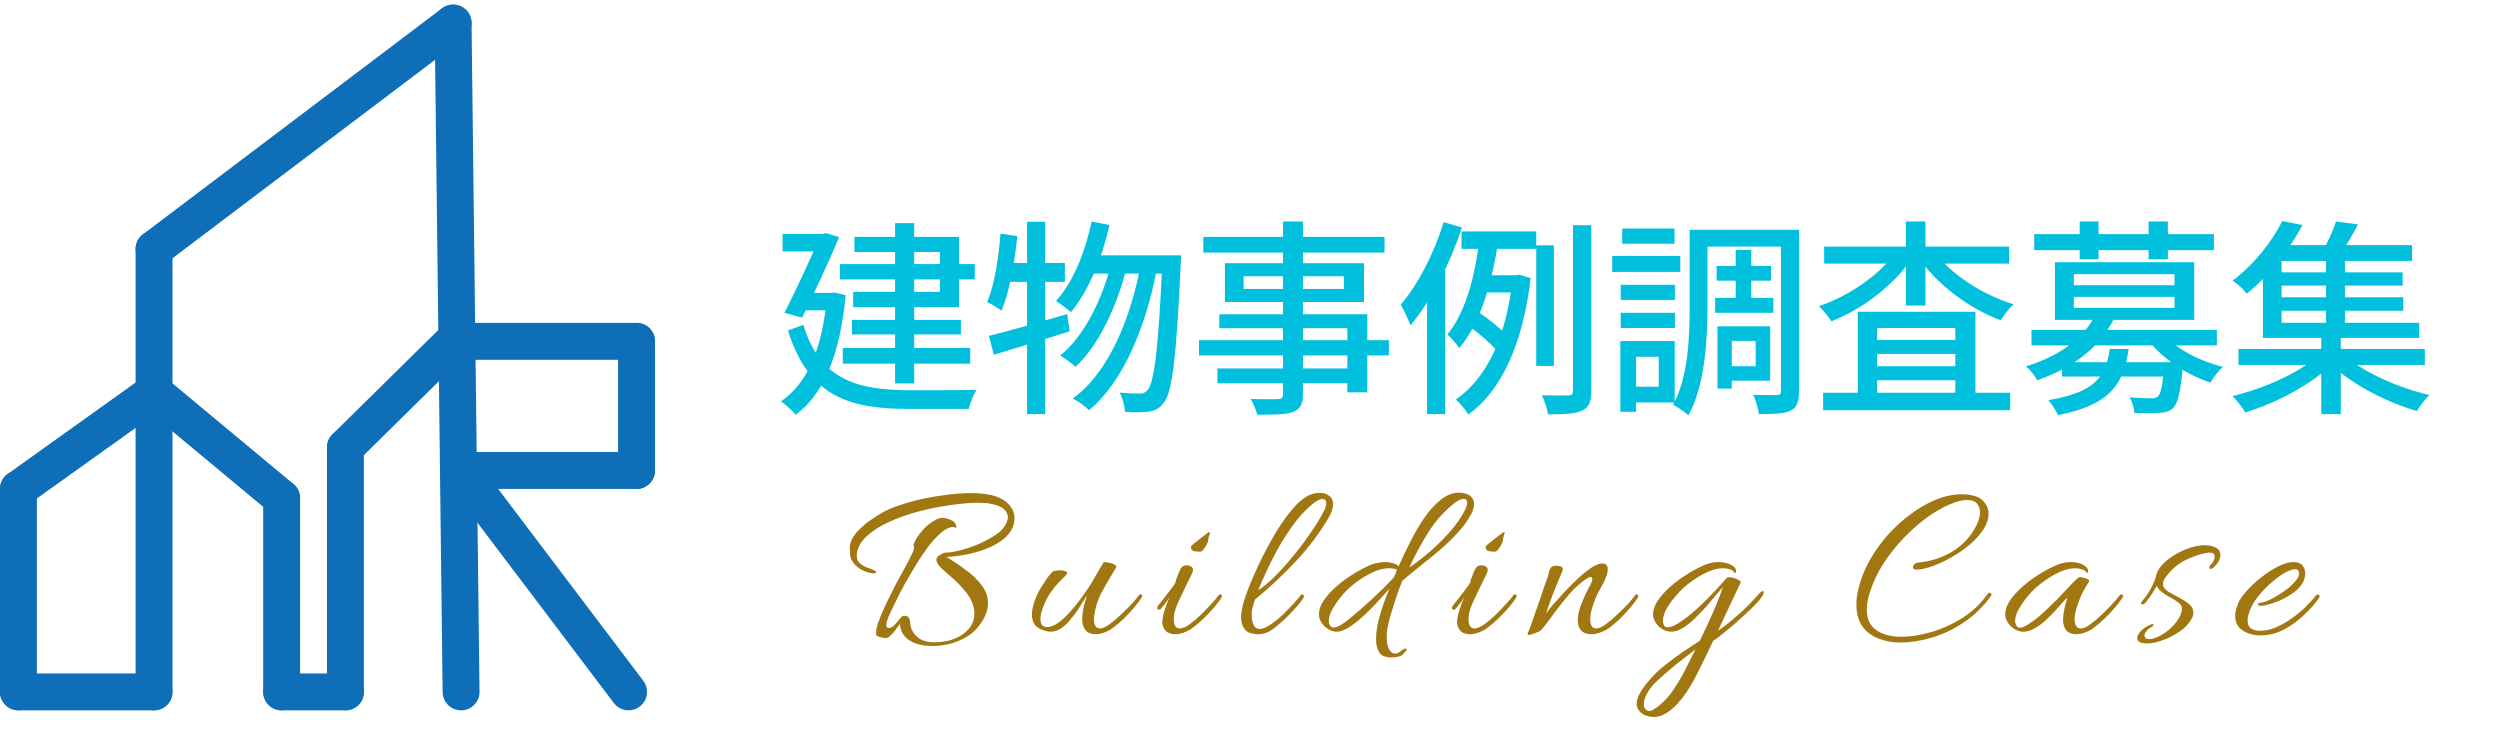 <svg width="542" height="158" viewBox="0 0 542 158" fill="none" xmlns="http://www.w3.org/2000/svg">
<path d="M33.394 54L98.232 5" stroke="#0E6EB8" stroke-width="8" stroke-linecap="round"/>
<path d="M33.394 54V150" stroke="#0E6EB8" stroke-width="8" stroke-linecap="round"/>
<path d="M33.394 85L4 106" stroke="#0E6EB8" stroke-width="8" stroke-linecap="round"/>
<path d="M4 150L4 106" stroke="#0E6EB8" stroke-width="8" stroke-linecap="round"/>
<path d="M4 150H33.394" stroke="#0E6EB8" stroke-width="8" stroke-linecap="round"/>
<path d="M33.394 85L61.058 108" stroke="#0E6EB8" stroke-width="8" stroke-linecap="round"/>
<path d="M61.058 150L61.058 108" stroke="#0E6EB8" stroke-width="8" stroke-linecap="round"/>
<path d="M61.058 150H74.89" stroke="#0E6EB8" stroke-width="8" stroke-linecap="round"/>
<path d="M74.89 97V150" stroke="#0E6EB8" stroke-width="8" stroke-linecap="round"/>
<path d="M74.89 97L98.232 74" stroke="#0E6EB8" stroke-width="8" stroke-linecap="round"/>
<path d="M138 74L98.232 74" stroke="#0E6EB8" stroke-width="8" stroke-linecap="round"/>
<path d="M138 74V102" stroke="#0E6EB8" stroke-width="8" stroke-linecap="round"/>
<path d="M99.961 102L138 102" stroke="#0E6EB8" stroke-width="8" stroke-linecap="round"/>
<path d="M99.961 102L136.271 150" stroke="#0E6EB8" stroke-width="8" stroke-linecap="round"/>
<path d="M99.961 150L98.232 5" stroke="#0E6EB8" stroke-width="8" stroke-linecap="round"/>
<path d="M182.085 57.245H211.335V60.575H182.085V57.245ZM184.695 69.35H208.32V72.5H184.695V69.35ZM182.715 75.425H210.345V78.845H182.715V75.425ZM194.055 48.38H198.195V83.12H194.055V48.38ZM185.235 51.35H207.915V66.605H184.965V63.275H203.775V54.635H185.235V51.35ZM169.665 50.72H179.295V54.5H169.665V50.72ZM177.81 50.72H178.35L179.025 50.54L181.905 51.395C179.88 56.39 176.595 63.365 173.895 68.855L170.07 67.82C172.815 62.42 176.19 55.085 177.81 51.215V50.72ZM173.985 63.5H181.005V67.28H173.67L173.985 63.5ZM179.295 63.5H180.105L180.87 63.41L183.345 63.995C182.085 77.315 178.35 85.64 172.5 89.915C171.87 89.105 170.205 87.575 169.305 87.035C174.93 83.165 178.26 75.875 179.295 64.31V63.5ZM174.165 70.43C177.81 82.535 186.135 84.56 197.205 84.605C199.455 84.605 208.95 84.605 211.74 84.515C211.065 85.46 210.3 87.44 210.03 88.655H197.115C184.065 88.655 175.29 85.955 170.835 71.645L174.165 70.43ZM236.67 48.02L240.54 48.785C238.875 56.21 235.905 63.185 232.17 67.685C231.495 67.01 229.83 65.795 228.93 65.255C232.62 61.25 235.23 54.77 236.67 48.02ZM252.015 55.355H256.065C256.065 55.355 256.02 56.84 255.975 57.38C255.03 77.765 254.13 84.965 252.375 87.215C251.385 88.565 250.485 89.015 249.045 89.24C247.83 89.42 245.895 89.42 243.915 89.285C243.825 88.07 243.42 86.27 242.745 85.1C244.59 85.28 246.3 85.325 247.155 85.325C247.875 85.325 248.28 85.145 248.82 84.515C250.215 82.895 251.16 75.785 252.015 56.3V55.355ZM237.075 55.355H253.77V59.315H235.185L237.075 55.355ZM241.035 56.615L244.185 58.19C242.295 66.065 238.155 75.02 233.16 79.52C232.305 78.71 230.955 77.72 229.83 77.09C235.095 72.95 239.235 64.355 241.035 56.615ZM247.38 56.975L250.755 58.55C248.505 70.475 243.6 82.805 236.085 88.925C235.275 88.07 233.745 86.99 232.575 86.405C240.405 80.78 245.265 68.765 247.38 56.975ZM214.395 72.815C218.715 71.78 225.195 69.89 231.36 68.09L231.9 71.825C226.23 73.625 220.11 75.515 215.475 76.91L214.395 72.815ZM222.675 48.065H226.59V89.78H222.675V48.065ZM216.915 50.63L220.56 51.215C219.93 57.2 218.805 63.365 217.14 67.37C216.51 66.875 214.89 65.885 214.035 65.48C215.61 61.745 216.465 56.075 216.915 50.63ZM217.635 57.02H230.865V61.115H216.87L217.635 57.02ZM278.16 48.02H282.48V85.415C282.48 87.755 281.85 88.7 280.32 89.33C278.745 89.87 276.36 89.915 272.58 89.915C272.355 88.925 271.68 87.395 271.14 86.495C273.57 86.585 276.27 86.54 277.035 86.54C277.89 86.495 278.16 86.225 278.16 85.415V48.02ZM260.88 51.35H300.165V54.77H260.88V51.35ZM269.61 59.9V62.645H291.345V59.9H269.61ZM265.56 57.065H295.71V65.48H265.56V57.065ZM264.345 68.135H296.43V85.055H292.11V71.15H264.345V68.135ZM259.935 73.76H301.11V77.045H259.935V73.76ZM263.94 79.88H294.405V83.075H263.94V79.88ZM316.86 50.18H333.06V53.96H316.86V50.18ZM321.315 59.675H329.505V63.41H320.145L321.315 59.675ZM318.66 70.835L320.46 67.64C322.665 69.08 325.32 71.195 326.535 72.59L324.645 76.19C323.43 74.66 320.82 72.41 318.66 70.835ZM333.06 53.195H336.885V79.34H333.06V53.195ZM341.025 48.83H344.985V84.74C344.985 87.215 344.445 88.34 343.005 89.015C341.52 89.735 339.18 89.825 335.625 89.825C335.445 88.745 334.86 86.855 334.275 85.685C336.885 85.775 339.225 85.775 340.035 85.73C340.755 85.685 341.025 85.505 341.025 84.74V48.83ZM320.775 51.53L324.87 52.07C323.61 60.08 321.315 69.71 316.365 75.47C315.78 74.615 314.61 73.22 313.8 72.5C318.12 67.325 320.01 58.415 320.775 51.53ZM327.93 59.675H328.695L329.37 59.54L331.845 60.305C330.135 74.975 325.275 84.875 318.345 89.87C317.76 88.88 316.455 87.26 315.6 86.63C322.17 82.13 326.535 73.355 327.93 60.53V59.675ZM312.99 48.155L316.95 49.325C314.385 57.11 310.29 65.255 305.79 70.52C305.43 69.53 304.35 67.145 303.675 66.065C307.455 61.655 310.92 54.905 312.99 48.155ZM309.39 59.81L313.215 55.985L313.305 56.075V89.78H309.39V59.81ZM372.165 57.65H383.955V60.845H372.165V57.65ZM371.85 64.58H384.45V67.82H371.85V64.58ZM376.305 54.185H379.68V66.47H376.305V54.185ZM368.43 49.82H387.645V53.465H368.43V49.82ZM374.055 70.745H383.775V82.535H374.055V79.385H380.625V73.895H374.055V70.745ZM372.345 70.745H375.45V84.245H372.345V70.745ZM386.115 49.82H390.03V84.785C390.03 87.035 389.625 88.295 388.23 89.015C386.88 89.69 384.63 89.78 381.345 89.78C381.165 88.655 380.67 86.72 380.085 85.595C382.335 85.685 384.54 85.64 385.26 85.64C385.89 85.64 386.115 85.46 386.115 84.74V49.82ZM366.315 49.82H370.185V66.29C370.185 73.355 369.69 83.48 366.045 90.05C365.325 89.375 363.615 88.16 362.715 87.755C366.09 81.635 366.315 72.86 366.315 66.29V49.82ZM351.375 61.745H363.12V65.03H351.375V61.745ZM351.69 49.55H363.03V52.835H351.69V49.55ZM351.375 67.82H363.12V71.105H351.375V67.82ZM349.53 55.49H364.29V58.955H349.53V55.49ZM353.355 73.94H363.075V87.26H353.355V83.84H359.61V77.36H353.355V73.94ZM351.285 73.94H354.705V89.285H351.285V73.94ZM395.25 85.145H435.795V88.925H395.25V85.145ZM404.835 73.715H426.12V76.73H404.835V73.715ZM404.835 79.385H426.12V82.445H404.835V79.385ZM402.765 67.595H428.28V87.215H423.915V71.105H406.95V87.395H402.765V67.595ZM395.475 53.465H435.57V57.155H395.475V53.465ZM413.205 48.02H417.435V66.245H413.205V48.02ZM411.045 54.635L414.51 55.985C410.55 61.88 403.71 67.055 397.05 69.665C396.42 68.72 395.25 67.19 394.35 66.38C400.785 64.22 407.58 59.54 411.045 54.635ZM419.46 54.68C422.97 59.495 429.9 63.95 436.56 65.975C435.615 66.785 434.4 68.36 433.77 69.44C426.975 66.92 420.09 61.79 416.085 56.03L419.46 54.68ZM447.045 78.53H470.715V81.635H447.045V78.53ZM440.43 71.51H480.615V74.885H440.43V71.51ZM454.155 68.36L458.34 69.035C455.55 74.66 450.42 79.34 441.69 82.445C441.195 81.5 440.07 80.06 439.215 79.43C447.405 76.91 452.13 72.725 454.155 68.36ZM469.185 72.59C471.75 75.605 476.97 78.35 481.92 79.52C481.02 80.33 479.805 81.905 479.22 82.94C474.09 81.275 468.825 77.765 465.855 73.85L469.185 72.59ZM469.23 78.53H473.28C473.28 78.53 473.235 79.52 473.19 80.06C472.695 85.1 472.155 87.395 471.165 88.43C470.355 89.195 469.455 89.42 468.15 89.51C467.07 89.6 464.955 89.6 462.75 89.555C462.66 88.475 462.255 87.035 461.715 86.135C463.695 86.315 465.585 86.36 466.395 86.36C467.07 86.36 467.475 86.27 467.835 85.955C468.465 85.37 468.87 83.525 469.23 79.025V78.53ZM457.395 75.65H461.49C460.41 83.255 457.575 87.755 446.145 90.005C445.785 89.015 444.795 87.53 444.075 86.765C454.38 85.01 456.54 81.59 457.395 75.65ZM441.015 50.765H479.985V54.23H441.015V50.765ZM450.87 48.02H454.965V56.21H450.87V48.02ZM465.81 48.02H469.995V56.21H465.81V48.02ZM449.61 64.355V66.74H471.435V64.355H449.61ZM449.61 59.45V61.835H471.435V59.45H449.61ZM445.515 56.84H475.71V69.35H445.515V56.84ZM485.295 75.65H525.705V79.115H485.295V75.65ZM493.305 59.045H520.89V61.925H493.305V59.045ZM493.305 64.445H521.025V67.37H493.305V64.445ZM492.54 53.15H522.915V56.57H492.54V53.15ZM504.285 55.22H508.38V71.195H504.285V55.22ZM503.25 72.32H507.48V89.78H503.25V72.32ZM502.665 77L505.905 78.62C501.36 83.255 493.485 87.395 486.78 89.42C486.15 88.34 484.935 86.765 483.99 85.865C490.74 84.29 498.615 80.78 502.665 77ZM508.2 76.91C512.16 80.645 519.945 84.065 526.695 85.64C525.795 86.495 524.58 88.07 523.995 89.105C517.245 87.17 509.46 83.12 504.915 78.575L508.2 76.91ZM506.445 48.02L511.215 48.65C509.91 51.17 508.38 53.69 507.21 55.4L503.43 54.635C504.555 52.79 505.815 50 506.445 48.02ZM494.79 47.93L499.2 48.785C496.41 53.87 492.54 59.225 487.095 63.68C486.42 62.735 484.98 61.43 484.035 60.845C489.075 57.02 492.765 51.98 494.79 47.93ZM490.605 55.4H494.655V69.98H524.49V73.265H490.605V55.4Z" fill="#00C0DD"/>
<path d="M202.104 140.05C200.204 140.05 198.621 139.683 197.354 138.95C196.087 138.217 195.337 137.083 195.104 135.55V135.25C194.837 135.617 194.521 136.05 194.154 136.55C193.821 137.05 193.454 137.467 193.054 137.8C192.687 138.167 192.304 138.35 191.904 138.35C191.837 138.35 191.637 138.317 191.304 138.25C191.004 138.183 190.704 138.1 190.404 138C190.137 137.9 189.987 137.783 189.954 137.65C189.854 137.017 190.004 136.117 190.404 134.95C190.837 133.75 191.387 132.433 192.054 131C192.754 129.567 193.471 128.133 194.204 126.7C194.971 125.267 195.671 123.983 196.304 122.85C196.937 121.683 197.387 120.8 197.654 120.2C197.854 119.833 197.987 119.533 198.054 119.3C198.121 119.033 198.154 118.833 198.154 118.7C198.154 118.5 198.121 118.333 198.054 118.2C198.121 117.8 198.354 117.267 198.754 116.6C199.187 115.933 199.721 115.267 200.354 114.6C200.987 113.933 201.671 113.383 202.404 112.95C203.137 112.483 203.821 112.25 204.454 112.25C204.654 112.25 204.954 112.317 205.354 112.45C205.787 112.55 206.187 112.717 206.554 112.95C206.954 113.183 207.204 113.517 207.304 113.95C207.337 114.05 207.354 114.15 207.354 114.25C207.354 114.35 207.321 114.4 207.254 114.4C207.187 114.4 207.087 114.383 206.954 114.35C206.854 114.283 206.771 114.25 206.704 114.25C205.937 114.25 205.104 114.617 204.204 115.35C203.304 116.083 202.371 117.067 201.404 118.3C200.471 119.533 199.554 120.883 198.654 122.35C197.754 123.817 196.887 125.3 196.054 126.8C195.254 128.267 194.554 129.633 193.954 130.9C193.354 132.133 192.887 133.133 192.554 133.9C192.287 134.633 192.154 135.15 192.154 135.45C192.154 135.917 192.337 136.15 192.704 136.15C193.171 136.15 193.671 135.833 194.204 135.2C194.571 134.767 194.904 134.367 195.204 134C195.537 133.6 195.821 133.433 196.054 133.5C196.521 133.5 196.837 133.633 197.004 133.9C197.171 134.133 197.271 134.417 197.304 134.75C197.337 135.083 197.371 135.383 197.404 135.65C197.637 136.683 198.171 137.533 199.004 138.2C199.871 138.9 201.071 139.25 202.604 139.25C204.237 139.25 205.704 138.983 207.004 138.45C208.304 137.917 209.337 137.183 210.104 136.25C210.871 135.283 211.254 134.2 211.254 133C211.254 132.167 211.054 131.3 210.654 130.4C210.254 129.467 209.621 128.533 208.754 127.6C208.021 126.733 207.204 125.917 206.304 125.15C205.404 124.383 204.621 123.683 203.954 123.05C203.321 122.383 203.004 121.817 203.004 121.35C203.004 120.95 203.271 120.6 203.804 120.3C204.337 119.967 204.771 119.8 205.104 119.8C205.871 119.8 206.837 119.65 208.004 119.35C209.204 119.05 210.437 118.65 211.704 118.15C212.971 117.617 214.121 117.033 215.154 116.4C216.221 115.767 217.004 115.133 217.504 114.5C217.804 114.133 218.037 113.75 218.204 113.35C218.404 112.917 218.504 112.5 218.504 112.1C218.504 111.467 218.221 110.9 217.654 110.4C217.121 109.867 216.204 109.483 214.904 109.25C214.537 109.15 214.104 109.083 213.604 109.05C213.104 109.017 212.571 109 212.004 109C210.304 109 208.337 109.167 206.104 109.5C203.871 109.8 201.604 110.25 199.304 110.85C197.004 111.45 194.854 112.2 192.854 113.1C190.854 114 189.204 115.05 187.904 116.25C186.637 117.417 185.921 118.717 185.754 120.15C185.687 120.983 185.887 121.617 186.354 122.05C186.821 122.483 187.371 122.817 188.004 123.05C188.637 123.25 189.137 123.45 189.504 123.65C189.804 123.783 189.954 123.917 189.954 124.05C189.954 124.217 189.771 124.3 189.404 124.3C189.004 124.3 188.504 124.2 187.904 124C187.304 123.8 186.704 123.5 186.104 123.1C185.537 122.667 185.071 122.15 184.704 121.55C184.337 120.95 184.204 120.25 184.304 119.45C184.304 119.383 184.287 119.267 184.254 119.1C184.221 118.9 184.204 118.75 184.204 118.65C184.304 117.583 184.754 116.567 185.554 115.6C186.387 114.633 187.354 113.75 188.454 112.95C189.587 112.15 190.637 111.483 191.604 110.95C192.671 110.383 193.954 109.867 195.454 109.4C196.954 108.9 198.554 108.467 200.254 108.1C201.987 107.733 203.737 107.45 205.504 107.25C207.271 107.017 208.921 106.9 210.454 106.9C212.087 106.9 213.521 107.033 214.754 107.3C216.421 107.667 217.704 108.317 218.604 109.25C219.504 110.183 219.954 111.217 219.954 112.35C219.921 113.583 219.537 114.667 218.804 115.6C218.104 116.5 217.187 117.267 216.054 117.9C214.921 118.533 213.687 119.067 212.354 119.5C211.054 119.9 209.771 120.2 208.504 120.4C207.237 120.6 206.137 120.717 205.204 120.75C206.604 121.583 207.987 122.517 209.354 123.55C210.754 124.55 211.904 125.65 212.804 126.85C213.737 128.05 214.204 129.367 214.204 130.8C214.204 131.6 214.021 132.433 213.654 133.3C213.321 134.133 212.771 135.033 212.004 136C211.004 137.233 209.604 138.217 207.804 138.95C206.037 139.683 204.137 140.05 202.104 140.05ZM237.47 137.5C236.87 137.5 236.337 137.367 235.87 137.1C235.403 136.833 235.053 136.333 234.82 135.6C234.787 135.433 234.737 135.25 234.67 135.05C234.637 134.817 234.62 134.583 234.62 134.35C234.62 133.55 234.72 132.65 234.92 131.65C235.153 130.65 235.403 129.817 235.67 129.15C235.537 129.25 235.303 129.583 234.97 130.15C234.637 130.717 234.22 131.383 233.72 132.15C233.22 132.883 232.653 133.633 232.02 134.4C231.42 135.133 230.753 135.75 230.02 136.25C229.32 136.717 228.57 136.95 227.77 136.95C227.237 136.95 226.587 136.8 225.82 136.5C225.087 136.2 224.553 135.783 224.22 135.25C223.887 134.717 223.72 134.05 223.72 133.25C223.72 132.283 223.937 131.233 224.37 130.1C224.803 128.933 225.353 127.85 226.02 126.85C226.253 126.517 226.52 126.117 226.82 125.65C227.12 125.183 227.42 124.783 227.72 124.45C228.02 124.083 228.237 123.883 228.37 123.85C228.77 123.717 229.237 123.65 229.77 123.65C230.337 123.65 230.753 123.717 231.02 123.85C231.253 123.95 231.37 124.067 231.37 124.2C231.37 124.367 231.237 124.583 230.97 124.85C230.603 125.183 230.103 125.683 229.47 126.35C228.837 127.017 228.203 127.817 227.57 128.75C226.97 129.683 226.47 130.717 226.07 131.85C225.737 132.75 225.57 133.533 225.57 134.2C225.57 135.367 226.037 135.95 226.97 135.95C227.77 135.95 228.62 135.617 229.52 134.95C230.42 134.283 231.287 133.467 232.12 132.5C232.987 131.533 233.753 130.583 234.42 129.65C235.12 128.683 235.653 127.917 236.02 127.35C236.353 126.883 236.72 126.283 237.12 125.55C237.553 124.817 237.97 124.1 238.37 123.4C238.77 122.7 239.087 122.183 239.32 121.85C239.553 121.85 239.903 121.9 240.37 122C240.87 122.067 241.287 122.2 241.62 122.4C241.987 122.6 242.087 122.85 241.92 123.15C241.72 123.483 241.403 124 240.97 124.7C240.57 125.4 240.153 126.117 239.72 126.85C239.32 127.55 239.003 128.117 238.77 128.55C237.97 130.083 237.453 131.733 237.22 133.5C237.187 133.633 237.17 133.767 237.17 133.9C237.17 134 237.17 134.117 237.17 134.25C237.17 135.583 237.62 136.25 238.52 136.25C239.02 136.25 239.687 135.95 240.52 135.35C241.353 134.75 242.203 134.033 243.07 133.2C243.97 132.367 244.77 131.567 245.47 130.8C246.203 130 246.703 129.4 246.97 129C247.037 128.9 247.137 128.85 247.27 128.85C247.403 128.85 247.503 128.9 247.57 129C247.67 129.1 247.67 129.233 247.57 129.4C247.27 129.967 246.753 130.683 246.02 131.55C245.32 132.383 244.537 133.233 243.67 134.1C242.803 134.933 241.953 135.65 241.12 136.25C240.687 136.583 240.137 136.867 239.47 137.1C238.803 137.367 238.137 137.5 237.47 137.5ZM260.237 119.6C259.804 119.6 259.354 119.567 258.887 119.5C258.42 119.4 258.187 119.083 258.187 118.55C258.187 118.45 258.404 118.217 258.837 117.85C259.304 117.483 259.77 117.117 260.237 116.75C260.737 116.35 261.037 116.117 261.137 116.05C261.704 115.583 262.054 115.35 262.187 115.35C262.354 115.35 262.354 115.567 262.187 116C262.02 116.433 261.937 116.817 261.937 117.15C261.937 117.317 261.837 117.6 261.637 118C261.437 118.4 261.204 118.767 260.937 119.1C260.67 119.433 260.437 119.6 260.237 119.6ZM254.787 137.5C254.187 137.5 253.637 137.367 253.137 137.1C252.67 136.833 252.32 136.333 252.087 135.6C252.054 135.5 252.02 135.4 251.987 135.3C251.987 135.2 251.987 135.083 251.987 134.95C251.987 134.283 252.137 133.45 252.437 132.45C252.737 131.45 253.104 130.483 253.537 129.55C253.337 129.817 253.104 130.15 252.837 130.55C252.57 130.917 252.187 131.4 251.687 132C251.554 132.133 251.404 132.2 251.237 132.2C251.004 132.2 250.887 132.067 250.887 131.8C250.887 131.6 250.954 131.433 251.087 131.3C251.954 130.2 252.72 129.217 253.387 128.35C254.087 127.483 254.604 126.75 254.937 126.15C254.937 126.117 254.92 126.1 254.887 126.1C254.887 126.067 254.887 126.033 254.887 126C254.887 125.9 254.937 125.75 255.037 125.55C255.304 124.75 255.57 124.083 255.837 123.55C256.137 122.983 256.454 122.667 256.787 122.6C256.854 122.6 256.92 122.6 256.987 122.6C257.054 122.567 257.12 122.55 257.187 122.55C257.554 122.55 257.887 122.633 258.187 122.8C258.487 122.967 258.637 123.217 258.637 123.55C258.637 123.85 258.52 124.217 258.287 124.65C258.087 125.083 257.82 125.617 257.487 126.25C256.754 127.783 256.087 129.183 255.487 130.45C254.92 131.683 254.604 132.7 254.537 133.5C254.504 133.633 254.487 133.767 254.487 133.9C254.487 134 254.487 134.117 254.487 134.25C254.487 135.583 254.92 136.25 255.787 136.25C256.32 136.25 257.004 135.967 257.837 135.4C258.67 134.8 259.52 134.083 260.387 133.25C261.254 132.383 262.037 131.567 262.737 130.8C263.47 130 263.97 129.4 264.237 129C264.337 128.9 264.437 128.85 264.537 128.85C264.67 128.85 264.77 128.9 264.837 129C264.937 129.1 264.954 129.233 264.887 129.4C264.587 129.967 264.07 130.683 263.337 131.55C262.637 132.383 261.837 133.233 260.937 134.1C260.07 134.933 259.22 135.65 258.387 136.25C257.954 136.583 257.404 136.867 256.737 137.1C256.104 137.367 255.454 137.5 254.787 137.5ZM272.816 137.5C271.416 137.5 270.433 137.15 269.866 136.45C269.333 135.75 269.066 134.883 269.066 133.85C269.066 132.883 269.283 131.667 269.716 130.2C270.183 128.733 270.783 127.15 271.516 125.45C272.25 123.75 273.033 122.067 273.866 120.4C274.733 118.7 275.583 117.15 276.416 115.75C277.283 114.317 278.033 113.167 278.666 112.3C279.3 111.467 279.983 110.633 280.716 109.8C281.45 108.967 282.266 108.267 283.166 107.7C284.066 107.133 285.083 106.85 286.216 106.85C286.983 106.85 287.633 107.067 288.166 107.5C288.733 107.9 289.016 108.517 289.016 109.35C289.016 109.683 288.95 110.067 288.816 110.5C288.716 110.933 288.533 111.383 288.266 111.85C286.233 115.383 283.8 118.65 280.966 121.65C278.166 124.65 275.2 127.433 272.066 130C271.933 130.5 271.8 130.95 271.666 131.35C271.566 131.75 271.483 132.067 271.416 132.3C271.383 132.467 271.366 132.65 271.366 132.85C271.366 133.017 271.366 133.183 271.366 133.35C271.366 134.15 271.5 134.85 271.766 135.45C272.033 136.05 272.483 136.35 273.116 136.35C273.716 136.35 274.45 136.067 275.316 135.5C276.216 134.9 277.116 134.183 278.016 133.35C278.916 132.483 279.733 131.65 280.466 130.85C281.2 130.05 281.716 129.433 282.016 129C282.116 128.9 282.216 128.85 282.316 128.85C282.45 128.85 282.55 128.917 282.616 129.05C282.716 129.183 282.716 129.35 282.616 129.55C282.283 130.117 281.75 130.817 281.016 131.65C280.283 132.483 279.466 133.333 278.566 134.2C277.666 135.033 276.8 135.767 275.966 136.4C274.933 137.133 273.883 137.5 272.816 137.5ZM272.766 128C274.033 127.133 275.35 126.017 276.716 124.65C278.083 123.25 279.416 121.733 280.716 120.1C282.05 118.467 283.25 116.85 284.316 115.25C285.416 113.65 286.3 112.2 286.966 110.9C287.166 110.533 287.3 110.217 287.366 109.95C287.466 109.65 287.516 109.383 287.516 109.15C287.516 108.517 287.25 108.2 286.716 108.2C286.25 108.2 285.666 108.45 284.966 108.95C283.166 110.35 281.5 112.15 279.966 114.35C278.433 116.517 277.066 118.8 275.866 121.2C274.666 123.6 273.633 125.867 272.766 128ZM300.735 142.45C299.868 142.317 299.252 141.9 298.885 141.2C298.518 140.5 298.335 139.633 298.335 138.6C298.335 137.367 298.502 136.033 298.835 134.6C299.202 133.167 299.618 131.817 300.085 130.55C300.552 129.283 300.918 128.317 301.185 127.65C300.418 128.55 299.535 129.533 298.535 130.6C297.568 131.667 296.552 132.683 295.485 133.65C294.418 134.617 293.385 135.417 292.385 136.05C291.418 136.65 290.568 136.95 289.835 136.95C289.302 136.95 288.735 136.8 288.135 136.5C287.535 136.167 287.052 135.75 286.685 135.25C286.185 134.583 285.935 133.9 285.935 133.2C285.935 132.3 286.235 131.367 286.835 130.4C287.468 129.433 288.268 128.5 289.235 127.6C290.235 126.667 291.285 125.833 292.385 125.1C293.518 124.333 294.585 123.7 295.585 123.2C296.618 122.667 297.452 122.317 298.085 122.15C298.418 122.083 298.768 122.017 299.135 121.95C299.502 121.883 299.885 121.85 300.285 121.85C300.785 121.85 301.285 121.917 301.785 122.05C302.285 122.15 302.702 122.333 303.035 122.6L303.235 122.75C304.035 120.917 304.918 119.067 305.885 117.2C306.852 115.3 307.885 113.567 308.985 112C310.085 110.433 311.252 109.183 312.485 108.25C313.718 107.283 315.002 106.8 316.335 106.8C316.502 106.8 316.668 106.817 316.835 106.85C317.002 106.85 317.152 106.867 317.285 106.9C318.118 107.067 318.702 107.367 319.035 107.8C319.402 108.2 319.585 108.683 319.585 109.25C319.585 109.65 319.502 110.083 319.335 110.55C319.202 110.983 319.002 111.417 318.735 111.85C318.002 113.15 317.035 114.433 315.835 115.7C314.668 116.967 313.385 118.2 311.985 119.4C310.585 120.567 309.185 121.7 307.785 122.8C306.418 123.9 305.168 124.933 304.035 125.9C303.535 127.067 303.035 128.433 302.535 130C302.035 131.567 301.618 132.9 301.285 134C301.085 134.8 300.918 135.55 300.785 136.25C300.685 136.95 300.635 137.6 300.635 138.2C300.635 139.3 300.835 140.2 301.235 140.9C301.568 141.433 301.985 141.7 302.485 141.7C302.852 141.7 303.185 141.567 303.485 141.3C303.618 141.233 303.735 141.15 303.835 141.05C303.968 140.95 304.118 140.85 304.285 140.75C304.485 140.65 304.652 140.6 304.785 140.6C305.018 140.6 305.035 140.783 304.835 141.15C304.735 141.25 304.618 141.367 304.485 141.5C304.352 141.667 304.202 141.833 304.035 142C303.802 142.167 303.452 142.3 302.985 142.4C302.518 142.5 302.052 142.55 301.585 142.55C301.452 142.55 301.302 142.533 301.135 142.5C301.002 142.5 300.868 142.483 300.735 142.45ZM305.535 123.05C306.868 122.15 308.318 121.033 309.885 119.7C311.452 118.333 312.918 116.883 314.285 115.35C315.652 113.783 316.702 112.3 317.435 110.9C317.868 110.1 318.085 109.467 318.085 109C318.085 108.433 317.835 108.15 317.335 108.15C316.868 108.15 316.252 108.417 315.485 108.95C313.252 110.683 311.368 112.75 309.835 115.15C308.302 117.517 306.868 120.15 305.535 123.05ZM288.435 135.75C288.602 135.95 288.818 136.05 289.085 136.05C289.585 136.05 290.168 135.833 290.835 135.4C291.535 134.967 292.002 134.633 292.235 134.4C293.935 133.033 295.635 131.567 297.335 130C299.068 128.4 300.685 126.8 302.185 125.2C302.318 124.9 302.435 124.617 302.535 124.35C302.635 124.05 302.752 123.767 302.885 123.5C302.385 123.3 301.802 123.2 301.135 123.2C299.802 123.2 298.335 123.633 296.735 124.5C295.135 125.367 293.702 126.383 292.435 127.55C292.035 127.883 291.485 128.467 290.785 129.3C290.118 130.1 289.502 130.983 288.935 131.95C288.368 132.917 288.085 133.8 288.085 134.6C288.085 135.033 288.202 135.417 288.435 135.75ZM324.135 119.6C323.702 119.6 323.252 119.567 322.785 119.5C322.319 119.4 322.085 119.083 322.085 118.55C322.085 118.45 322.302 118.217 322.735 117.85C323.202 117.483 323.669 117.117 324.135 116.75C324.635 116.35 324.935 116.117 325.035 116.05C325.602 115.583 325.952 115.35 326.085 115.35C326.252 115.35 326.252 115.567 326.085 116C325.919 116.433 325.835 116.817 325.835 117.15C325.835 117.317 325.735 117.6 325.535 118C325.335 118.4 325.102 118.767 324.835 119.1C324.569 119.433 324.335 119.6 324.135 119.6ZM318.685 137.5C318.085 137.5 317.535 137.367 317.035 137.1C316.569 136.833 316.219 136.333 315.985 135.6C315.952 135.5 315.919 135.4 315.885 135.3C315.885 135.2 315.885 135.083 315.885 134.95C315.885 134.283 316.035 133.45 316.335 132.45C316.635 131.45 317.002 130.483 317.435 129.55C317.235 129.817 317.002 130.15 316.735 130.55C316.469 130.917 316.085 131.4 315.585 132C315.452 132.133 315.302 132.2 315.135 132.2C314.902 132.2 314.785 132.067 314.785 131.8C314.785 131.6 314.852 131.433 314.985 131.3C315.852 130.2 316.619 129.217 317.285 128.35C317.985 127.483 318.502 126.75 318.835 126.15C318.835 126.117 318.819 126.1 318.785 126.1C318.785 126.067 318.785 126.033 318.785 126C318.785 125.9 318.835 125.75 318.935 125.55C319.202 124.75 319.469 124.083 319.735 123.55C320.035 122.983 320.352 122.667 320.685 122.6C320.752 122.6 320.819 122.6 320.885 122.6C320.952 122.567 321.019 122.55 321.085 122.55C321.452 122.55 321.785 122.633 322.085 122.8C322.385 122.967 322.535 123.217 322.535 123.55C322.535 123.85 322.419 124.217 322.185 124.65C321.985 125.083 321.719 125.617 321.385 126.25C320.652 127.783 319.985 129.183 319.385 130.45C318.819 131.683 318.502 132.7 318.435 133.5C318.402 133.633 318.385 133.767 318.385 133.9C318.385 134 318.385 134.117 318.385 134.25C318.385 135.583 318.819 136.25 319.685 136.25C320.219 136.25 320.902 135.967 321.735 135.4C322.569 134.8 323.419 134.083 324.285 133.25C325.152 132.383 325.935 131.567 326.635 130.8C327.369 130 327.869 129.4 328.135 129C328.235 128.9 328.335 128.85 328.435 128.85C328.569 128.85 328.669 128.9 328.735 129C328.835 129.1 328.852 129.233 328.785 129.4C328.485 129.967 327.969 130.683 327.235 131.55C326.535 132.383 325.735 133.233 324.835 134.1C323.969 134.933 323.119 135.65 322.285 136.25C321.852 136.583 321.302 136.867 320.635 137.1C320.002 137.367 319.352 137.5 318.685 137.5ZM331.415 137.65C331.181 137.65 331.115 137.533 331.215 137.3C331.315 137.1 331.498 136.65 331.765 135.95C332.031 135.217 332.331 134.35 332.665 133.35C333.031 132.35 333.398 131.317 333.765 130.25C334.131 129.183 334.465 128.183 334.765 127.25C335.098 126.317 335.365 125.583 335.565 125.05C335.631 124.85 335.698 124.567 335.765 124.2C335.831 123.8 335.965 123.45 336.165 123.15C336.398 122.817 336.781 122.65 337.315 122.65C338.315 122.65 338.815 122.883 338.815 123.35C338.815 123.517 338.731 123.8 338.565 124.2C338.165 125.1 337.731 126.133 337.265 127.3C336.798 128.467 336.381 129.567 336.015 130.6C335.648 131.633 335.365 132.433 335.165 133C335.498 132.533 336.031 131.867 336.765 131C337.531 130.133 338.381 129.2 339.315 128.2C340.248 127.2 341.215 126.233 342.215 125.3C343.248 124.367 344.198 123.617 345.065 123.05C345.965 122.45 346.731 122.15 347.365 122.15C348.165 122.15 348.565 122.583 348.565 123.45C348.565 123.75 348.481 124.2 348.315 124.8C348.015 125.633 347.631 126.45 347.165 127.25C346.698 128.017 346.281 128.833 345.915 129.7C345.281 131.267 344.915 132.533 344.815 133.5C344.781 133.633 344.765 133.767 344.765 133.9C344.765 134 344.765 134.117 344.765 134.25C344.765 135.583 345.215 136.25 346.115 136.25C346.615 136.25 347.281 135.95 348.115 135.35C348.948 134.75 349.798 134.033 350.665 133.2C351.565 132.367 352.365 131.567 353.065 130.8C353.765 130 354.248 129.4 354.515 129C354.615 128.9 354.715 128.85 354.815 128.85C354.948 128.85 355.048 128.9 355.115 129C355.215 129.1 355.231 129.233 355.165 129.4C354.865 129.967 354.348 130.683 353.615 131.55C352.915 132.383 352.131 133.233 351.265 134.1C350.398 134.933 349.548 135.65 348.715 136.25C348.215 136.583 347.598 136.883 346.865 137.15C346.131 137.417 345.398 137.533 344.665 137.5C343.731 137.4 343.065 137.083 342.665 136.55C342.265 135.983 342.065 135.317 342.065 134.55C342.065 133.65 342.231 132.7 342.565 131.7C342.931 130.667 343.331 129.7 343.765 128.8C344.198 127.9 344.548 127.217 344.815 126.75C345.081 126.217 345.215 125.8 345.215 125.5C345.215 125.233 345.098 125.1 344.865 125.1C344.631 125.1 344.281 125.25 343.815 125.55C343.348 125.85 342.715 126.367 341.915 127.1C341.181 127.733 340.398 128.567 339.565 129.6C338.731 130.6 337.915 131.633 337.115 132.7C336.348 133.767 335.665 134.683 335.065 135.45C334.498 136.217 334.098 136.667 333.865 136.8C333.698 136.9 333.315 137.067 332.715 137.3C332.148 137.533 331.715 137.65 331.415 137.65ZM357.629 155.35C357.229 155.25 356.879 155.15 356.579 155.05C355.946 154.717 355.496 154.333 355.229 153.9C354.963 153.5 354.829 153.067 354.829 152.6C354.829 151.833 355.096 151 355.629 150.1C356.129 149.233 356.796 148.333 357.629 147.4C358.463 146.4 359.513 145.383 360.779 144.35C362.079 143.317 363.429 142.317 364.829 141.35C366.229 140.417 367.463 139.6 368.529 138.9C369.696 136.533 370.729 134.3 371.629 132.2C372.529 130.067 373.163 128.433 373.529 127.3C372.829 128.067 372.079 128.933 371.279 129.9C370.479 130.833 369.896 131.517 369.529 131.95C368.896 132.617 368.179 133.35 367.379 134.15C366.579 134.917 365.729 135.583 364.829 136.15C363.963 136.683 363.113 136.95 362.279 136.95C361.746 136.95 361.179 136.8 360.579 136.5C359.979 136.167 359.496 135.75 359.129 135.25C358.629 134.583 358.379 133.9 358.379 133.2C358.379 132.3 358.679 131.367 359.279 130.4C359.913 129.433 360.713 128.5 361.679 127.6C362.679 126.667 363.729 125.833 364.829 125.1C365.963 124.333 367.029 123.7 368.029 123.2C369.063 122.667 369.896 122.317 370.529 122.15C371.129 121.95 371.863 121.85 372.729 121.85C373.129 121.85 373.613 121.917 374.179 122.05C374.746 122.183 375.246 122.4 375.679 122.7C376.146 122.967 376.379 123.367 376.379 123.9C376.379 124.167 376.246 124.25 375.979 124.15C375.746 123.75 375.396 123.5 374.929 123.4C374.496 123.267 374.046 123.2 373.579 123.2C372.279 123.2 370.813 123.633 369.179 124.5C367.579 125.367 366.146 126.383 364.879 127.55C364.479 127.883 363.929 128.467 363.229 129.3C362.529 130.1 361.896 130.983 361.329 131.95C360.796 132.917 360.529 133.8 360.529 134.6C360.529 135.033 360.646 135.417 360.879 135.75C360.979 135.917 361.179 136 361.479 136C362.113 136 362.879 135.717 363.779 135.15C364.713 134.583 365.696 133.867 366.729 133C367.763 132.133 368.763 131.217 369.729 130.25C370.729 129.25 371.613 128.333 372.379 127.5C373.146 126.667 373.713 126.033 374.079 125.6C374.146 125.433 374.263 125.317 374.429 125.25C374.596 125.183 374.779 125.15 374.979 125.15C375.513 125.15 376.063 125.3 376.629 125.6C377.229 125.867 377.479 126.1 377.379 126.3C376.746 127.667 375.996 129.25 375.129 131.05C374.296 132.85 373.413 134.733 372.479 136.7C372.913 136.467 373.629 135.95 374.629 135.15C375.629 134.35 376.729 133.4 377.929 132.3C379.129 131.167 380.246 130 381.279 128.8C381.679 128.367 381.979 128.15 382.179 128.15C382.379 128.15 382.429 128.333 382.329 128.7C382.229 129.033 381.963 129.467 381.529 130C380.996 130.633 380.263 131.4 379.329 132.3C378.396 133.167 377.413 134.067 376.379 135C375.346 135.9 374.379 136.7 373.479 137.4C372.613 138.133 371.929 138.633 371.429 138.9C370.396 141.1 369.396 143.167 368.429 145.1C367.463 147.067 366.579 148.65 365.779 149.85C365.246 150.683 364.596 151.533 363.829 152.4C363.063 153.267 362.229 153.983 361.329 154.55C360.429 155.15 359.479 155.45 358.479 155.45C358.346 155.45 358.213 155.433 358.079 155.4C357.946 155.4 357.796 155.383 357.629 155.35ZM357.129 154.05C357.329 154.183 357.613 154.183 357.979 154.05C358.379 153.917 358.879 153.617 359.479 153.15C360.779 152.117 361.896 150.9 362.829 149.5C363.763 148.133 364.613 146.683 365.379 145.15C366.146 143.65 366.879 142.2 367.579 140.8C366.279 141.767 364.813 142.9 363.179 144.2C361.546 145.533 360.063 146.85 358.729 148.15C358.063 148.817 357.513 149.55 357.079 150.35C356.613 151.183 356.379 151.933 356.379 152.6C356.379 153.3 356.629 153.783 357.129 154.05ZM411.969 139.3C410.236 139.3 408.636 139 407.169 138.4C405.736 137.833 404.586 136.95 403.719 135.75C402.886 134.517 402.469 132.95 402.469 131.05C402.469 129.983 402.619 128.833 402.919 127.6C403.386 125.633 404.152 123.667 405.219 121.7C406.319 119.733 407.619 117.883 409.119 116.15C410.652 114.417 412.319 112.883 414.119 111.55C415.919 110.183 417.769 109.117 419.669 108.35C421.602 107.55 423.519 107.15 425.419 107.15C425.986 107.15 426.569 107.2 427.169 107.3C428.502 107.533 429.486 108.033 430.119 108.8C430.786 109.533 431.119 110.383 431.119 111.35C431.119 112.483 430.752 113.617 430.019 114.75C429.286 115.883 428.319 116.967 427.119 118C425.952 119 424.669 119.9 423.269 120.7C421.902 121.5 420.552 122.15 419.219 122.65C417.886 123.15 416.702 123.433 415.669 123.5C415.036 123.533 414.719 123.35 414.719 122.95C414.719 122.75 414.819 122.55 415.019 122.35C415.252 122.117 415.569 121.983 415.969 121.95C418.569 121.717 420.986 120.933 423.219 119.6C425.486 118.233 427.219 116.383 428.419 114.05C428.686 113.55 428.886 113.05 429.019 112.55C429.186 112.017 429.269 111.517 429.269 111.05C429.269 110.317 429.052 109.7 428.619 109.2C428.219 108.667 427.502 108.4 426.469 108.4C425.336 108.4 424.002 108.75 422.469 109.45C420.936 110.117 419.319 111.067 417.619 112.3C415.952 113.533 414.302 115 412.669 116.7C411.069 118.367 409.619 120.2 408.319 122.2C407.052 124.167 406.069 126.25 405.369 128.45C404.936 129.783 404.719 131.017 404.719 132.15C404.719 134.183 405.419 135.683 406.819 136.65C408.219 137.583 410.036 138.05 412.269 138.05C414.202 138.05 416.319 137.717 418.619 137.05C420.952 136.383 423.219 135.367 425.419 134C427.619 132.6 429.469 130.833 430.969 128.7C431.069 128.567 431.186 128.5 431.319 128.5C431.452 128.5 431.569 128.567 431.669 128.7C431.802 128.833 431.819 128.967 431.719 129.1C429.986 131.5 427.986 133.45 425.719 134.95C423.486 136.45 421.169 137.55 418.769 138.25C416.369 138.95 414.102 139.3 411.969 139.3ZM450.078 137.5C449.511 137.5 448.978 137.367 448.478 137.1C448.011 136.833 447.661 136.333 447.428 135.6C447.328 135.3 447.278 134.883 447.278 134.35C447.278 133.617 447.378 132.8 447.578 131.9C447.778 131 447.995 130.233 448.228 129.6C448.061 129.667 447.745 129.967 447.278 130.5C446.845 131 446.295 131.617 445.628 132.35C444.995 133.05 444.278 133.767 443.478 134.5C442.711 135.2 441.911 135.783 441.078 136.25C440.245 136.717 439.428 136.95 438.628 136.95C438.095 136.95 437.528 136.8 436.928 136.5C436.328 136.167 435.845 135.75 435.478 135.25C434.978 134.583 434.728 133.9 434.728 133.2C434.728 132.3 435.028 131.367 435.628 130.4C436.261 129.433 437.061 128.5 438.028 127.6C439.028 126.667 440.078 125.833 441.178 125.1C442.311 124.333 443.378 123.7 444.378 123.2C445.411 122.667 446.245 122.317 446.878 122.15C447.545 121.95 448.295 121.85 449.128 121.85C449.595 121.85 450.078 121.917 450.578 122.05C451.078 122.15 451.495 122.333 451.828 122.6C452.095 122.733 452.311 122.917 452.478 123.15C452.645 123.383 452.728 123.633 452.728 123.9C452.728 124.167 452.611 124.25 452.378 124.15C452.111 123.75 451.745 123.5 451.278 123.4C450.845 123.267 450.395 123.2 449.928 123.2C448.595 123.2 447.128 123.633 445.528 124.5C443.928 125.367 442.495 126.383 441.228 127.55C440.828 127.883 440.278 128.467 439.578 129.3C438.911 130.1 438.295 130.983 437.728 131.95C437.161 132.917 436.878 133.8 436.878 134.6C436.878 135.033 436.995 135.417 437.228 135.75C437.361 135.983 437.578 136.1 437.878 136.1C438.345 136.1 438.961 135.85 439.728 135.35C440.528 134.85 441.345 134.25 442.178 133.55C443.011 132.817 443.761 132.117 444.428 131.45C445.128 130.783 445.628 130.3 445.928 130C446.095 129.833 446.411 129.5 446.878 129C447.378 128.467 447.911 127.9 448.478 127.3C449.045 126.7 449.545 126.183 449.978 125.75C450.445 125.317 450.745 125.1 450.878 125.1C451.045 125.1 451.311 125.15 451.678 125.25C452.078 125.317 452.411 125.433 452.678 125.6C452.945 125.767 452.995 125.983 452.828 126.25C451.961 127.517 451.261 128.85 450.728 130.25C450.228 131.617 449.928 132.7 449.828 133.5C449.795 133.633 449.778 133.767 449.778 133.9C449.778 134 449.778 134.117 449.778 134.25C449.778 135.583 450.245 136.25 451.178 136.25C451.678 136.25 452.345 135.95 453.178 135.35C454.011 134.75 454.861 134.033 455.728 133.2C456.595 132.367 457.378 131.567 458.078 130.8C458.811 130 459.311 129.4 459.578 129C459.678 128.9 459.778 128.85 459.878 128.85C460.011 128.85 460.128 128.917 460.228 129.05C460.328 129.15 460.328 129.283 460.228 129.45C459.861 130.05 459.328 130.767 458.628 131.6C457.928 132.433 457.145 133.267 456.278 134.1C455.411 134.933 454.561 135.65 453.728 136.25C453.295 136.583 452.745 136.867 452.078 137.1C451.411 137.367 450.745 137.5 450.078 137.5ZM465.334 139.5C464.968 139.5 464.601 139.45 464.234 139.35C463.868 139.25 463.601 139.05 463.434 138.75C463.301 138.483 463.318 138.15 463.484 137.75C463.651 137.383 463.884 137.05 464.184 136.75C464.451 136.483 464.784 136.217 465.184 135.95C465.618 135.683 466.068 135.467 466.534 135.3H466.634C466.801 135.3 466.884 135.367 466.884 135.5C466.884 135.6 466.818 135.7 466.684 135.8C466.084 136.1 465.618 136.467 465.284 136.9C465.051 137.167 464.934 137.45 464.934 137.75C464.934 138.283 465.251 138.55 465.884 138.55C466.584 138.55 467.334 138.333 468.134 137.9C468.968 137.5 469.751 136.967 470.484 136.3C471.251 135.6 471.868 134.867 472.334 134.1C472.801 133.333 473.034 132.6 473.034 131.9C473.034 131.433 472.784 131.017 472.284 130.65C471.784 130.25 471.234 129.9 470.634 129.6C470.034 129.267 469.584 129 469.284 128.8C468.918 128.533 468.584 128.267 468.284 128C467.984 127.7 467.751 127.383 467.584 127.05C467.318 127.517 466.968 128.083 466.534 128.75C466.134 129.383 465.651 130.05 465.084 130.75C464.884 130.95 464.684 131.05 464.484 131.05C464.284 131.05 464.184 130.967 464.184 130.8C464.184 130.7 464.268 130.533 464.434 130.3C465.334 129.233 466.001 128.25 466.434 127.35C466.868 126.45 467.168 125.767 467.334 125.3C467.468 124.333 467.918 123.417 468.684 122.55C469.451 121.683 470.384 120.933 471.484 120.3C472.584 119.633 473.701 119.117 474.834 118.75C476.001 118.383 477.034 118.2 477.934 118.2C478.834 118.2 479.634 118.367 480.334 118.7C481.034 119.033 481.384 119.567 481.384 120.3C481.384 120.7 481.268 121.133 481.034 121.6C480.734 122.233 480.234 122.8 479.534 123.3C479.501 123.333 479.451 123.35 479.384 123.35C479.118 123.35 478.984 123.233 478.984 123C478.984 122.833 479.068 122.667 479.234 122.5C479.501 122.267 479.718 121.983 479.884 121.65C480.051 121.317 480.134 121 480.134 120.7C480.134 120.1 479.784 119.8 479.084 119.8C478.584 119.8 478.001 119.9 477.334 120.1C476.668 120.267 476.018 120.483 475.384 120.75C474.784 120.983 474.284 121.2 473.884 121.4C473.051 121.8 472.284 122.3 471.584 122.9C470.884 123.467 470.218 124.183 469.584 125.05C469.151 125.617 468.934 126.15 468.934 126.65C468.934 127.25 469.334 127.8 470.134 128.3C470.968 128.767 471.784 129.217 472.584 129.65C473.418 130.083 474.118 130.55 474.684 131.05C475.251 131.55 475.534 132.15 475.534 132.85C475.534 133.617 475.051 134.533 474.084 135.6C473.484 136.267 472.668 136.9 471.634 137.5C470.634 138.1 469.568 138.583 468.434 138.95C467.301 139.317 466.268 139.5 465.334 139.5ZM490.129 137.75C488.629 137.75 487.329 137.4 486.229 136.7C485.129 136 484.579 134.933 484.579 133.5C484.579 132.733 484.812 131.8 485.279 130.7C485.612 129.933 486.229 129.05 487.129 128.05C488.029 127.05 489.079 126.083 490.279 125.15C491.479 124.183 492.696 123.4 493.929 122.8C495.162 122.167 496.279 121.85 497.279 121.85C497.646 121.85 497.979 121.9 498.279 122C498.846 122.2 499.229 122.517 499.429 122.95C499.662 123.383 499.779 123.833 499.779 124.3C499.779 124.733 499.712 125.15 499.579 125.55C499.446 125.95 499.279 126.3 499.079 126.6C498.479 127.5 497.612 128.3 496.479 129C495.379 129.7 494.246 130.25 493.079 130.65C491.946 131.05 491.012 131.283 490.279 131.35H490.179C489.746 131.35 489.529 131.217 489.529 130.95C489.529 130.783 489.662 130.7 489.929 130.7C490.729 130.633 491.729 130.267 492.929 129.6C494.162 128.9 495.246 128.183 496.179 127.45C496.579 127.117 497.046 126.65 497.579 126.05C498.146 125.45 498.429 124.867 498.429 124.3C498.429 123.7 498.146 123.4 497.579 123.4C497.279 123.4 496.962 123.467 496.629 123.6C496.329 123.733 496.079 123.833 495.879 123.9C494.912 124.367 493.846 125.1 492.679 126.1C491.512 127.067 490.446 128.167 489.479 129.4C488.546 130.6 487.896 131.817 487.529 133.05C487.429 133.317 487.362 133.583 487.329 133.85C487.296 134.083 487.279 134.317 487.279 134.55C487.279 135.35 487.529 135.917 488.029 136.25C488.562 136.583 489.196 136.75 489.929 136.75C491.029 136.75 492.162 136.517 493.329 136.05C494.496 135.55 495.629 134.917 496.729 134.15C497.829 133.383 498.829 132.567 499.729 131.7C500.662 130.8 501.446 129.933 502.079 129.1C502.179 128.967 502.296 128.9 502.429 128.9C502.562 128.867 502.646 128.883 502.679 128.95C502.812 128.983 502.879 129.083 502.879 129.25C502.879 129.383 502.846 129.517 502.779 129.65C501.846 130.95 500.712 132.217 499.379 133.45C498.079 134.683 496.629 135.717 495.029 136.55C493.462 137.35 491.829 137.75 490.129 137.75Z" fill="#A17711"/>
</svg>
